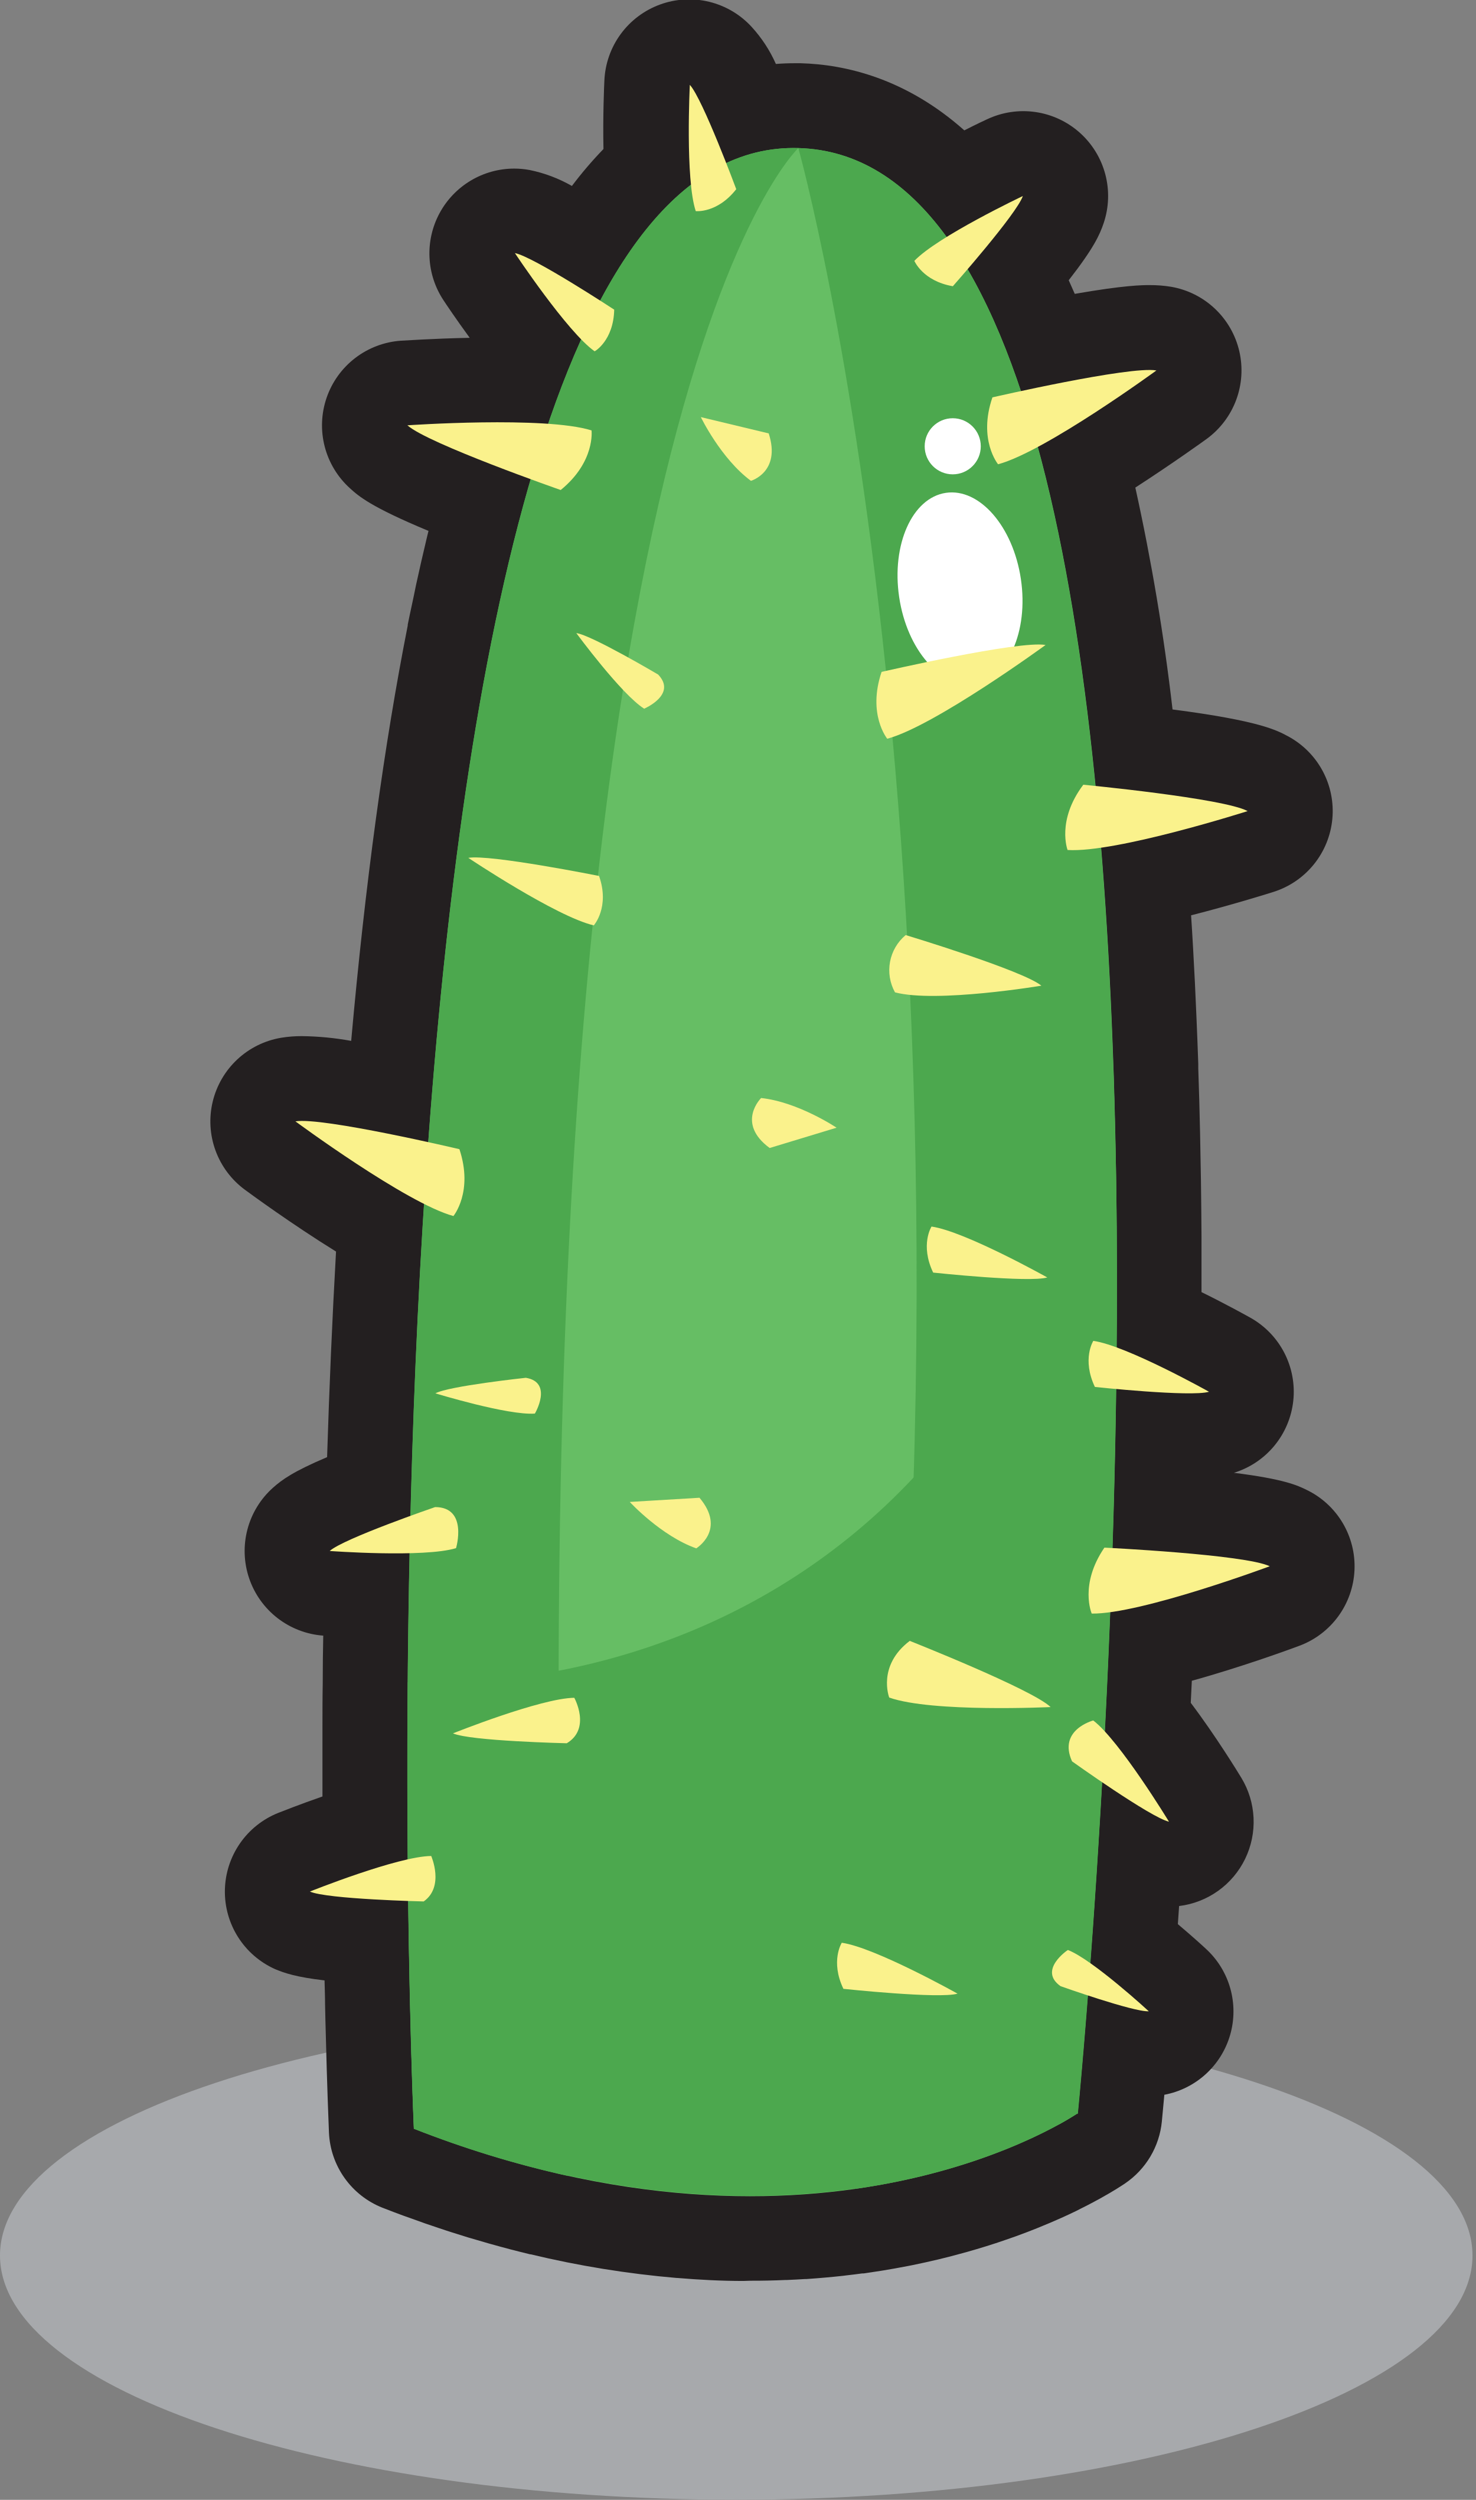 <svg width="261" height="442" viewBox="0 0 261 442" fill="none" xmlns="http://www.w3.org/2000/svg">
<rect x="0" y="0" width="261" height="442" fill="#808080" stroke="none"/>
<g clip-path="url(#clip0_4906_705)">
<path d="M130.19 441.979C202.092 441.979 260.38 422.647 260.38 398.799C260.38 374.951 202.092 355.619 130.19 355.619C58.288 355.619 0 374.951 0 398.799C0 422.647 58.288 441.979 130.19 441.979Z" fill="#A7A9AC"/>
<path d="M131.41 403.3C127.62 403.3 123.68 403.1 119.76 402.77H119.65C110.954 402.027 102.326 400.63 93.84 398.59H93.74C92.62 398.32 91.49 398.03 90.35 397.74L90.09 397.67C89.03 397.39 87.95 397.1 86.86 396.79L86.46 396.68L83.34 395.77L82.72 395.59L79.82 394.68L78.95 394.4C78.08 394.12 77.21 393.82 76.33 393.52L75.26 393.16L72.47 392.16L71.47 391.81C70.25 391.36 69.03 390.9 67.81 390.42L67.62 390.35C64.934 389.283 62.613 387.464 60.937 385.11C59.26 382.755 58.299 379.967 58.17 377.08C58.17 377.08 58.09 375.08 58.04 373.63C58.04 373.63 57.94 370.97 57.94 370.94L57.78 365.94C57.7 363.36 57.62 360.42 57.54 357.12L57.48 354.35C57.48 353.01 57.42 351.61 57.39 350.16C52.39 349.58 50.3 348.86 48.63 348.16C45.943 346.956 43.67 344.987 42.094 342.5C40.518 340.013 39.709 337.117 39.767 334.173C39.826 331.229 40.75 328.367 42.424 325.945C44.097 323.522 46.447 321.646 49.18 320.55C49.8 320.31 52.98 319.04 57.02 317.64C57.02 316.53 57.02 313.64 57.02 313.64V305.64C57.02 303 57.02 300.3 57.07 297.56V297.35C57.07 294.63 57.1 291.913 57.16 289.2C54.222 288.984 51.413 287.908 49.083 286.107C46.753 284.305 45.005 281.857 44.057 279.068C43.109 276.28 43.003 273.273 43.752 270.425C44.501 267.576 46.073 265.011 48.27 263.05C49.86 261.64 51.82 260.19 57.84 257.64C58.23 245.15 58.76 232.98 59.42 221.29C51.62 216.46 44.36 211.14 43.29 210.35C40.921 208.601 39.119 206.193 38.109 203.427C37.099 200.661 36.925 197.659 37.61 194.795C38.294 191.931 39.807 189.332 41.958 187.321C44.11 185.311 46.806 183.978 49.71 183.49C50.92 183.292 52.144 183.195 53.37 183.2C56.298 183.235 59.219 183.516 62.1 184.04C64.58 156.23 67.95 131.59 72.1 110.6C72.104 110.547 72.104 110.493 72.1 110.44C72.56 108.14 73.1 105.81 73.55 103.51C74.15 100.72 74.8 97.93 75.45 95.19C75.56 94.75 75.67 94.31 75.77 93.87C65.5 89.6 63.4 87.71 61.89 86.34C59.705 84.368 58.148 81.798 57.414 78.948C56.679 76.098 56.799 73.095 57.758 70.313C58.717 67.531 60.474 65.093 62.809 63.301C65.144 61.51 67.954 60.446 70.89 60.24C71.16 60.24 76.47 59.86 83.06 59.73C80.62 56.39 78.8 53.67 78.43 53.1C76.931 50.84 76.073 48.216 75.947 45.507C75.821 42.798 76.432 40.106 77.714 37.716C78.997 35.327 80.903 33.33 83.23 31.938C85.557 30.545 88.218 29.81 90.93 29.81C91.842 29.809 92.753 29.893 93.65 30.06C96.278 30.596 98.803 31.548 101.13 32.88C102.855 30.591 104.719 28.411 106.71 26.35C106.59 20.46 106.83 15.1 106.87 14.27C106.993 11.304 107.993 8.441 109.744 6.043C111.495 3.646 113.918 1.822 116.707 0.803C119.495 -0.217 122.523 -0.386 125.407 0.317C128.292 1.02 130.903 2.562 132.91 4.75C134.686 6.69 136.135 8.905 137.2 11.31C138.32 11.22 139.38 11.18 140.45 11.18H141.58C149.49 11.4 160.17 13.85 170.52 23.05C172.77 21.91 174.34 21.17 174.52 21.1C177.181 19.838 180.154 19.387 183.07 19.804C185.985 20.22 188.713 21.486 190.914 23.443C193.115 25.399 194.691 27.961 195.446 30.807C196.201 33.654 196.102 36.66 195.16 39.45C194.45 41.55 193.39 43.89 188.98 49.55C189.34 50.35 189.7 51.15 190.05 51.96C198.92 50.41 202.05 50.41 203.28 50.41C204.563 50.402 205.844 50.503 207.11 50.71C210.01 51.216 212.697 52.563 214.836 54.585C216.975 56.607 218.472 59.214 219.141 62.081C219.809 64.947 219.62 67.947 218.595 70.707C217.571 73.466 215.757 75.864 213.38 77.6C213.03 77.86 207.38 81.93 200.76 86.21C203.62 99.166 205.816 112.26 207.34 125.44C222.75 127.44 225.8 129.13 227.77 130.19C230.363 131.585 232.489 133.713 233.881 136.309C235.273 138.904 235.87 141.852 235.598 144.784C235.326 147.716 234.197 150.504 232.352 152.799C230.506 155.094 228.026 156.795 225.22 157.69C224.79 157.83 218.22 159.9 210.62 161.84C210.75 163.76 210.86 165.68 210.97 167.61C211.2 171.61 211.4 175.75 211.57 179.88C211.69 182.61 211.79 185.35 211.89 188.1V188.91C212.02 192.75 212.13 196.6 212.21 200.44C212.27 203.18 212.32 205.92 212.36 208.66C212.407 211.953 212.44 215.233 212.46 218.5V219.3C212.46 222.38 212.46 225.433 212.46 228.46C216.87 230.63 220.46 232.63 221.11 232.99C223.671 234.425 225.754 236.581 227.102 239.189C228.449 241.797 229.002 244.743 228.691 247.663C228.38 250.582 227.219 253.346 225.353 255.612C223.486 257.877 220.996 259.546 218.19 260.41C227.1 261.52 229.48 262.66 231.01 263.41C233.666 264.682 235.889 266.709 237.401 269.236C238.913 271.763 239.648 274.68 239.514 277.622C239.379 280.564 238.382 283.402 236.646 285.781C234.909 288.16 232.511 289.975 229.75 291C228.39 291.51 219.75 294.69 210.75 297.18L210.56 301.08C214.93 306.86 218.93 313.39 219.5 314.33C220.802 316.472 221.547 318.907 221.665 321.412C221.784 323.916 221.272 326.41 220.178 328.666C219.084 330.922 217.442 332.868 215.402 334.326C213.362 335.783 210.989 336.706 208.5 337.01L208.28 340.21C210.91 342.43 212.92 344.27 213.28 344.61C215.325 346.495 216.805 348.911 217.556 351.589C218.307 354.267 218.299 357.101 217.532 359.774C216.766 362.447 215.271 364.855 213.215 366.728C211.159 368.601 208.623 369.865 205.89 370.38L205.45 375.1C205.236 377.29 204.543 379.407 203.42 381.299C202.296 383.191 200.77 384.813 198.95 386.05L198.74 386.19L198.53 386.33L197.25 387.14L196.04 387.86C195.58 388.13 195.04 388.43 194.48 388.75L193.25 389.41L192.38 389.87L191.21 390.46L190.21 390.97L188.94 391.57L187.63 392.17L185.68 393.02L185.51 393.09C184.78 393.4 184.06 393.7 183.31 394L181.73 394.62L179.61 395.41L177.86 396.02L176.45 396.5L176.06 396.63L174.43 397.15L174.1 397.25C173.24 397.52 172.28 397.8 171.3 398.08L170.99 398.17C169.99 398.44 168.99 398.71 167.99 398.98L167.5 399.1L165.85 399.51L165.27 399.64L163.61 400.02L162.96 400.16L161.31 400.51L160.54 400.66L158.88 400.97L158.23 401.09L156.31 401.42L155.76 401.51C154.76 401.67 153.76 401.82 152.7 401.97H152.45C151.52 402.1 150.58 402.21 149.62 402.32L149.17 402.38C147.01 402.62 144.81 402.81 142.63 402.96H142.4C141.29 403.03 140.23 403.08 139.15 403.13H138.9C136.807 403.223 134.723 403.267 132.65 403.26L131.41 403.3Z" fill="#231F20"/>
<path d="M73.19 376.389C73.19 376.389 57.6 23.859 141.19 26.179C224.78 28.499 190.57 373.639 190.57 373.639C190.57 373.639 145.75 404.749 73.19 376.389Z" fill="#66BE64"/>
<path d="M151.19 387.02C176.42 383.44 190.55 373.64 190.55 373.64C190.55 373.64 224.73 28.5 141.17 26.18C141.17 26.18 180.6 166.75 151.19 387.02Z" fill="#4CA84E"/>
<path d="M172.265 120.811C178.208 119.927 181.905 111.673 180.522 102.376C179.139 93.078 173.2 86.257 167.257 87.141C161.313 88.025 157.616 96.279 158.999 105.577C160.382 114.875 166.321 121.695 172.265 120.811Z" fill="white"/>
<path d="M168.47 83.869C171.209 83.869 173.43 81.649 173.43 78.909C173.43 76.17 171.209 73.949 168.47 73.949C165.731 73.949 163.51 76.17 163.51 78.909C163.51 81.649 165.731 83.869 168.47 83.869Z" fill="white"/>
<path d="M141.17 26.179C57.6 23.859 73.17 376.389 73.17 376.389C82.043 379.89 91.178 382.685 100.49 384.749C88.77 74.749 141.17 26.179 141.17 26.179Z" fill="#4CA84E"/>
<g style="mix-blend-mode:multiply">
<path d="M72.1 297.44C71.73 343.29 73.19 376.39 73.19 376.39H73.29L76.69 377.68L77.6 378.01L80.17 378.93L81.06 379.229L83.63 380.09L84.4 380.33C85.3 380.62 86.19 380.91 87.08 381.18L87.66 381.349C88.61 381.639 89.56 381.91 90.5 382.18L90.9 382.289L93.9 383.099L94.12 383.159L97.24 383.94H97.32C119.67 389.28 138.59 389 153.42 386.63L153.88 386.549L155.6 386.26L156.18 386.15L157.73 385.859L158.33 385.729L159.81 385.43L160.39 385.299L161.86 384.969L162.37 384.849L163.92 384.46L164.27 384.38C166.19 383.89 168.01 383.38 169.73 382.84L169.96 382.76L171.38 382.31L171.75 382.19L172.98 381.77L173.38 381.63L174.52 381.229L174.92 381.08L176.02 380.669L176.36 380.539C176.75 380.399 177.13 380.249 177.5 380.099L177.74 380.01C179.1 379.46 180.36 378.92 181.52 378.4L181.67 378.33L182.67 377.9L182.91 377.78L183.7 377.409L183.96 377.28L184.66 376.93L184.92 376.799L185.57 376.479C185.643 376.434 185.72 376.393 185.8 376.359L186.42 376.03L186.6 375.93L187.24 375.59H187.33L188.58 374.88L188.71 374.799L189.08 374.58L189.24 374.479L189.51 374.32L189.66 374.229L189.88 374.09L190 374.02L190.17 373.909L190.27 373.849L190.38 373.77H190.45H190.51L190.6 373.719C190.6 373.719 197.14 307.66 197.5 233.14C197.5 231.81 197.5 230.48 197.5 229.14C197.5 222.47 197.5 215.729 197.37 208.969C197.37 207.259 197.31 205.559 197.28 203.849L196.9 189.27C171.17 306.37 72.1 297.44 72.1 297.44Z" fill="#4CA84E"/>
</g>
<path d="M155.89 118.799C155.89 118.799 180.17 113.209 184.89 114.039C184.89 114.039 165.22 128.399 156.89 130.619C156.9 130.619 153.35 126.329 155.89 118.799Z" fill="#FAF28C"/>
<path d="M105.93 154.879C105.93 154.879 86.62 151.019 82.81 151.679C82.81 151.679 98.35 162.069 105 163.619C105 163.619 107.87 160.409 105.93 154.879Z" fill="#FAF28C"/>
<path d="M175.49 70.26C175.49 70.26 199.77 64.67 204.49 65.5C204.49 65.5 184.82 79.86 176.49 82.09C176.49 82.09 172.91 77.75 175.49 70.26Z" fill="#FAF28C"/>
<path d="M81.24 203.19C81.24 203.19 56.99 197.47 52.24 198.27C52.24 198.27 71.83 212.74 80.18 215.01C80.17 215.01 83.74 210.75 81.24 203.19Z" fill="#FAF28C"/>
<path d="M195.29 273.641C195.29 273.641 220.17 274.841 224.53 276.931C224.53 276.931 201.7 285.421 193.05 285.301C193.05 285.301 190.81 280.201 195.29 273.641Z" fill="#FAF28C"/>
<path d="M191.56 138.75C191.56 138.75 216.36 141.12 220.62 143.41C220.62 143.41 197.42 150.82 188.78 150.29C188.78 150.29 186.78 145.09 191.56 138.75Z" fill="#FAF28C"/>
<path d="M99.15 86.64C99.15 86.64 75.63 78.43 72.04 75.2C72.04 75.2 96.34 73.52 104.6 76.1C104.6 76.1 105.31 81.62 99.15 86.64Z" fill="#FAF28C"/>
<path d="M160.87 290.129C160.87 290.129 182.52 298.689 185.78 301.829C185.78 301.829 164.84 302.829 157.24 300.149C157.24 300.149 155.06 294.529 160.87 290.129Z" fill="#FAF28C"/>
<path d="M160.15 165.33C160.15 165.33 180.91 171.6 184.15 174.28C184.15 174.28 165.54 177.39 158.26 175.46C157.349 173.815 157.039 171.904 157.384 170.055C157.729 168.207 158.707 166.536 160.15 165.33Z" fill="#FAF28C"/>
<path d="M108.61 54.75C108.61 54.75 94.31 45.36 91.05 44.75C91.05 44.75 100.29 58.68 105.14 62.11C105.14 62.16 108.49 60.24 108.61 54.75Z" fill="#FAF28C"/>
<path d="M74.92 336.2C74.92 336.2 57.82 335.8 54.8 334.45C54.8 334.45 70.31 328.22 76.25 328.16C76.25 328.16 78.64 333.58 74.92 336.2Z" fill="#FAF28C"/>
<path d="M100.22 308.229C100.22 308.229 83.13 307.839 80.1 306.479C80.1 306.479 95.62 300.259 101.55 300.189C101.55 300.189 104.57 305.629 100.22 308.229Z" fill="#FAF28C"/>
<path d="M130.19 33.45C130.19 33.45 124.25 17.45 121.98 15C121.98 15 121.15 31.7 123.03 37.33C123.03 37.33 126.83 37.75 130.19 33.45Z" fill="#FAF28C"/>
<path d="M189.57 311.429C189.57 311.429 203.48 321.369 206.71 322.099C206.71 322.099 198.03 307.819 193.32 304.199C193.32 304.199 187.03 305.839 189.57 311.429Z" fill="#FAF28C"/>
<path d="M193.61 245.23C193.61 245.23 210.61 247.04 213.79 246.08C213.79 246.08 199.21 237.91 193.33 237.08C193.33 237.08 191.27 240.3 193.61 245.23Z" fill="#FAF28C"/>
<path d="M136.1 202.981L147.93 199.391C147.93 199.391 141.17 194.851 134.59 194.141C134.59 194.141 130.09 198.561 136.1 202.981Z" fill="#FAF28C"/>
<path d="M123.69 264.82L111.36 265.56C111.36 265.56 116.88 271.56 123.12 273.77C123.12 273.75 128.49 270.51 123.69 264.82Z" fill="#FAF28C"/>
<path d="M135.93 76.63L123.93 73.75C123.93 73.75 127.47 81.09 132.79 85.02C132.77 85.02 138.15 83.48 135.93 76.63Z" fill="#FAF28C"/>
<path d="M165.01 225.009C165.01 225.009 182.01 226.829 185.19 225.869C185.19 225.869 170.6 217.699 164.72 216.869C164.72 216.869 162.66 220.089 165.01 225.009Z" fill="#FAF28C"/>
<path d="M149.14 351.65C149.14 351.65 166.14 353.46 169.32 352.5C169.32 352.5 154.73 344.33 148.85 343.5C148.85 343.5 146.79 346.75 149.14 351.65Z" fill="#FAF28C"/>
<path d="M168.49 50.61C168.49 50.61 179.81 37.81 180.87 34.66C180.87 34.66 165.77 41.82 161.68 46.13C161.71 46.13 163.14 49.68 168.49 50.61Z" fill="#FAF28C"/>
<path d="M92.99 243.609C92.99 243.609 79.34 245.069 76.99 246.359C76.99 246.359 89.82 250.289 94.58 249.939C94.59 249.939 97.84 244.429 92.99 243.609Z" fill="#FAF28C"/>
<path d="M187.54 351.179C187.54 351.179 200.48 355.779 203.14 355.619C203.14 355.619 193.28 346.529 188.84 344.779C188.84 344.749 183.49 348.339 187.54 351.179Z" fill="#FAF28C"/>
<path d="M116.38 119.269C116.38 119.269 104.55 112.269 101.91 111.939C101.91 111.939 109.86 122.749 113.91 125.309C113.88 125.309 119.78 122.829 116.38 119.269Z" fill="#FAF28C"/>
<path d="M76.94 266.471C76.94 266.471 60.77 272.021 58.3 274.231C58.3 274.231 74.97 275.461 80.64 273.731C80.64 273.751 82.81 266.471 76.94 266.471Z" fill="#FAF28C"/>
</g>
<defs>
<clipPath id="clip0_4906_705">
<rect width="260.39" height="441.98" fill="white"/>
</clipPath>
</defs>
</svg>
